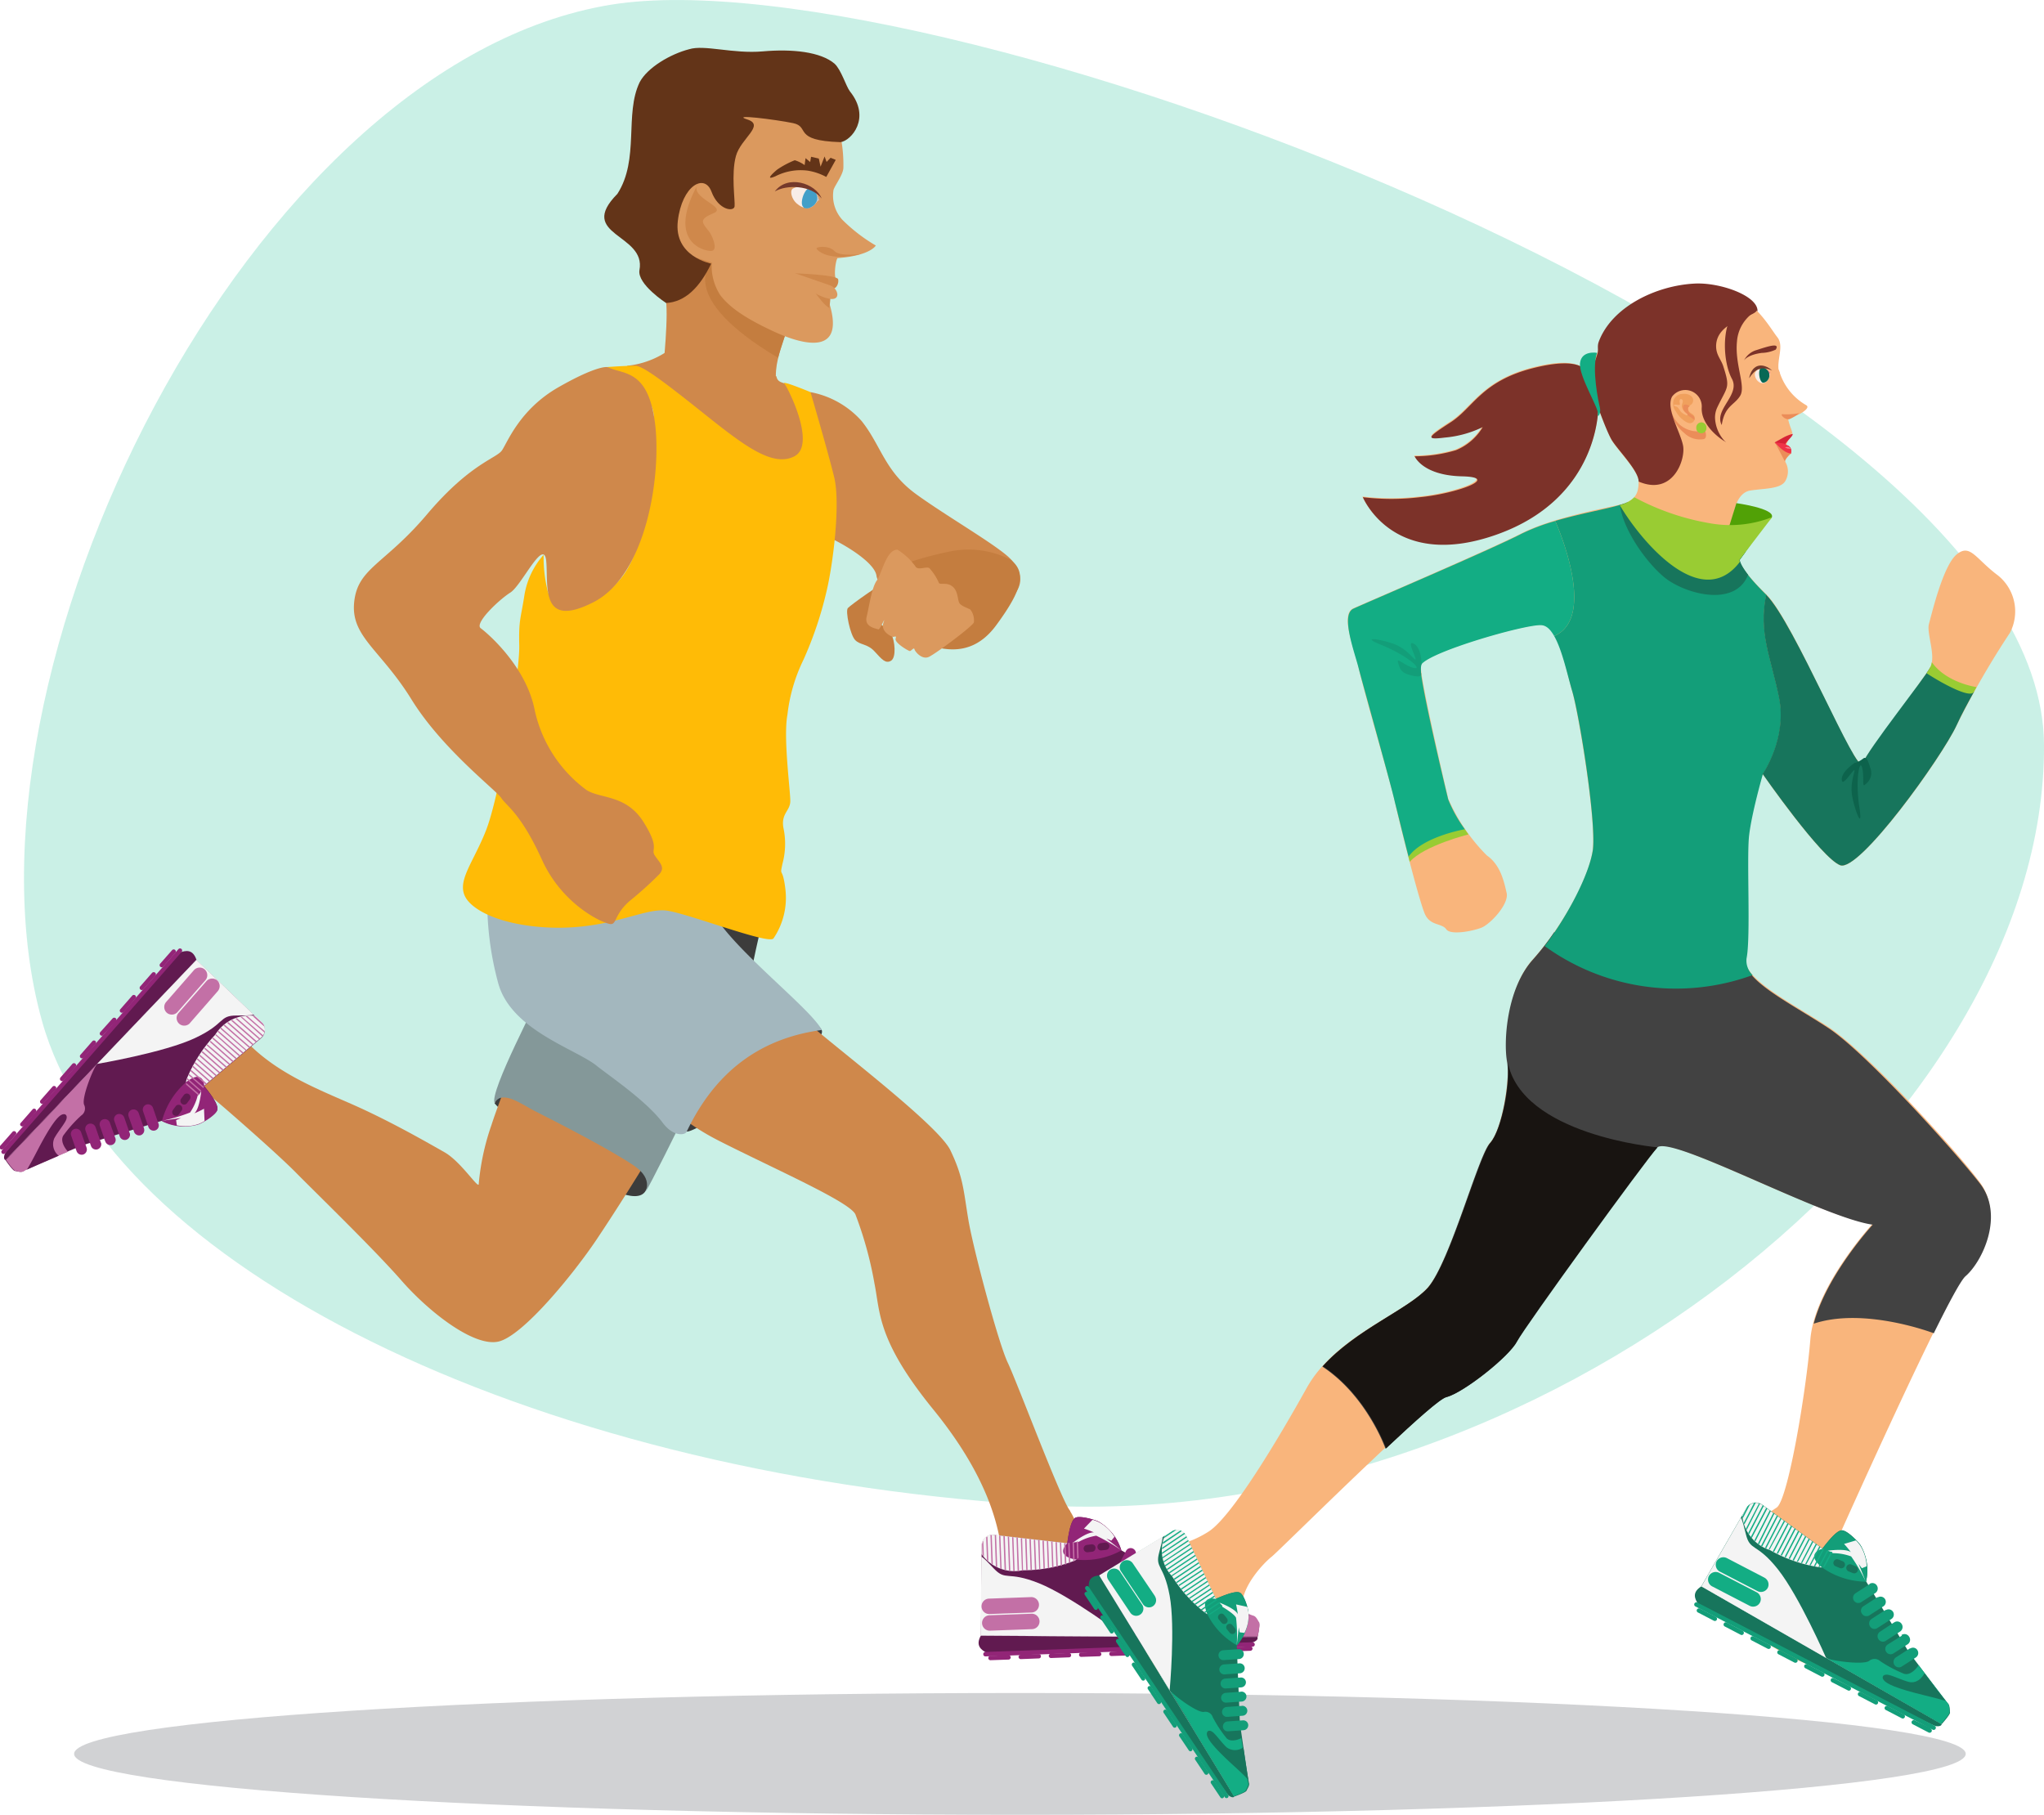 <svg xmlns="http://www.w3.org/2000/svg" id="Layer_1" data-name="Layer 1" viewBox="0 0 265.31 235.57"><defs><style>.cls-1{fill:#4eccab;opacity:.3}.cls-1,.cls-10,.cls-11,.cls-12,.cls-13,.cls-14,.cls-15,.cls-16,.cls-17,.cls-18,.cls-19,.cls-2,.cls-20,.cls-21,.cls-22,.cls-23,.cls-24,.cls-25,.cls-26,.cls-27,.cls-28,.cls-29,.cls-3,.cls-30,.cls-31,.cls-32,.cls-33,.cls-34,.cls-4,.cls-5,.cls-6,.cls-7,.cls-8,.cls-9{fill-rule:evenodd}.cls-2{fill:#d1d2d4}.cls-3{fill:#cf884b}.cls-4{fill:#c47d3f}.cls-5{fill:#db995e}.cls-6{fill:#633418}.cls-7{fill:#f8ede7}.cls-8{fill:#c3c4c4}.cls-9{fill:#429fc8}.cls-10{fill:#74392b}.cls-11{fill:#3c3c3c}.cls-12{fill:#849899}.cls-13{fill:#a3b7be}.cls-14{fill:#ffbb06}.cls-15{fill:#611a50}.cls-16{fill:#922577}.cls-17{fill:#f4f4f4}.cls-18{fill:#c370a6}.cls-19{fill:#f9b57c}.cls-20{fill:#eb8d59}.cls-21{fill:#51a106}.cls-22{fill:#424242}.cls-23{fill:#181411}.cls-24{fill:#139e79}.cls-25{fill:#17755c}.cls-26{fill:#9c3}.cls-27{fill:#13ad84}.cls-28{fill:#0d634c}.cls-29{fill:#7c3229}.cls-30{fill:#d62236}.cls-31{fill:#f0a05d}.cls-32{fill:#f7818d}.cls-33{fill:#076855}.cls-34{fill:#f03448}</style></defs><title>runners</title><path d="M74.42,165.22c8.79,31.55,62.47,58.48,128.27,62.8s131.89-49.37,131.59-98.67S191,26.42,148.34,33.29c-47,7.6-86.4,87.18-73.92,131.93Z" class="cls-1" transform="translate(-68.97 -32.69)"/><path d="M201.39,268.26c67.64,0,122.73-3.58,122.73-7.91s-55.09-7.9-122.73-7.9-122.8,3.5-122.8,7.9,55.16,7.91,122.8,7.91Z" class="cls-2" transform="translate(-68.97 -32.69)"/><path d="M169.9,72.77s1.42-1.64,1.48,1-3.14,6.76-.92,10.73.42,7,.42,7L156.53,86.8,155,81s.87-8,.31-9.79-2.74-13.48-2.74-13.48l5-3.11,6.9-1.67,1.76,18.69Z" class="cls-3" transform="translate(-68.97 -32.69)"/><path d="M161.34,66.76s-4.82,4.39,8.62,12.37c.51-2,1.42-3.93,1.42-5.37-.06-2.63-1.48-1-1.48-1l-3.6-1.13-.56-5.54c-2,.47-4.37.94-4.4.66Z" class="cls-4" transform="translate(-68.97 -32.69)"/><path d="M177.26,47.55a18.43,18.43,0,0,1,1.18,6.91c0,.86-1.12,2.32-1.28,2.88a4.64,4.64,0,0,0,1.12,3.85,21.4,21.4,0,0,0,4.37,3.37s-.69,1.31-4.92,1.63c-.19-.15-.59,2-.26,2.74-.06.67-1,.7-1.05,2.52,2.61,7.56-3.09,6.09-7.08,4.24s-5.83-3.29-6.9-4.72a7,7,0,0,1-1.09-3.35,8.26,8.26,0,0,1,0-.86s-5.24-1.56-5.18-2c0-.15-.54-3.62.16-5.72a3.47,3.47,0,0,1,3.26-2.5c-4.34,7.82,1.15,8.86,1.8,8.71.85-.22-.11-2.19-.35-2.46-.91-1.2-1.47-1.58.52-2.41s-3.26-2-2-3.84,1.77-8.07,1.77-8.07l3.6-3Z" class="cls-5" transform="translate(-68.97 -32.69)"/><path d="M178.08,51.14c1.36-.18,4-3.12,1.21-6.59-.52-.68-1.11-2.77-2-3.6-1.81-1.53-5.44-1.93-9.31-1.59s-7.57-.9-9.56-.28C156,39.7,153,41.46,152,43.36c-2,4.13,0,10-2.89,14.49-5.38,5.44,3.77,5.15,2.86,9.91-.3,1.83,3.46,4.26,3.46,4.26,2.45-.13,4.36-2,5.85-5.11,0,0-4.87-.9-4.33-5.53s3.47-6.23,4.37-3.81,2.92,2.65,3,1.9-.46-4.22.17-6.52,3.82-4,1.49-4.75,3.64,0,5.92.47-.14,2.27,6.13,2.47Z" class="cls-6" transform="translate(-68.97 -32.69)"/><path d="M176.26,53.71l.52-.54.67.27-1.23,2.22a7.5,7.5,0,0,0-2.41-.82,7.2,7.2,0,0,0-4.17.72c-1.73.75.2-.85.2-.85a11.65,11.65,0,0,1,2.29-1.22,4.42,4.42,0,0,1,1.28.63l.12-.9.6.5.12-.68,1,.23.23,1.06L176,53Z" class="cls-6" transform="translate(-68.97 -32.69)"/><path d="M175.2,58.45c-.45-1.28-.72-.83-1.36-1.25a2,2,0,0,0-1.88-.07c-.57.2-.25,1.52.58,2.09.61.51,1.91,1,2.66-.77Z" class="cls-7" transform="translate(-68.97 -32.69)"/><path d="M174.42,57.43l0,.06A6.43,6.43,0,0,1,174,59.6l-.1.11c.47-.09.67-.52,1.41-1.07-.44-.85-.59-1.08-.84-1.21Z" class="cls-8" transform="translate(-68.97 -32.69)"/><path d="M173.25,59.63a1,1,0,0,0,1-.06,1.32,1.32,0,0,0,.53-2c-1-1.73-2.24,1.56-1.51,2Z" class="cls-9" transform="translate(-68.97 -32.69)"/><path d="M175.62,58.45c-.81-2-4.43-3.13-6.08-.91,1.54-.9,4.69-.84,6.08.91Z" class="cls-10" transform="translate(-68.97 -32.69)"/><path d="M177.77,69c.09.47-.24,1.16-.67,1.16-1.53.1-4.19-1.2-5.24-2,0,0,6,.17,5.91.83Z" class="cls-3" transform="translate(-68.97 -32.69)"/><path d="M176.62,72.67c-1.07-.64-1.73-2.13-2.65-2.74a13.11,13.11,0,0,1,2.82.53c0,.73-.07,1.46-.17,2.21Z" class="cls-3" transform="translate(-68.97 -32.69)"/><path d="M171.17,67.81l5.59,1.94c.72.25,1.23,1.3.64,1.65-1.12.67-5.42-2.08-6.23-3.59Z" class="cls-5" transform="translate(-68.97 -32.69)"/><path d="M180.68,65.67s-2.72.36-3.41-.4-2.48-.58-2.3-.28,1.64,1.66,5.71.68Z" class="cls-3" transform="translate(-68.97 -32.69)"/><path d="M158.11,179.57c1.09.08,7.52-4.21,11.88-7.71s5.94-4.59,5.64-5.47a4.74,4.74,0,0,0-.79-.91c-4.4-5.43-23.54,13.71-16.73,14.09Z" class="cls-11" transform="translate(-68.97 -32.69)"/><path d="M207.9,228.83c-1-.91-6.92-16.75-8.12-19.25s-4.48-14.74-5.12-18.58-.64-5.47-2.33-9-17-14.89-20.08-17.93S160.33,151.54,160,150.63s-19.29-3-14.48,9.08,9.7,17.47,16.81,21.08,16.92,7.9,17.67,9.53a48.47,48.47,0,0,1,2.48,9c.76,3.76.31,7.33,7.64,16.34s8.42,15.34,8.87,18.3,5.19,7,7.6,5,3.42-6.77,1.28-10.11Z" class="cls-3" transform="translate(-68.97 -32.69)"/><path d="M163,149.76c-1.21.68-6-1.64-2.15,4s4.82,6.95,5,7.41.57-2.39,1.58-6.76,1.24-4.52,1-4.71-5.49.08-5.49.08Z" class="cls-11" transform="translate(-68.97 -32.69)"/><path d="M133.18,175.89s1.28-4.3,7.56-1.18,14.25,9.08,12,12.61-17.26-8.7-19.59-11.43Z" class="cls-11" transform="translate(-68.97 -32.69)"/><path d="M96.21,174.9c.72.53,8.54,7.33,11.17,10s10.15,9.95,13.69,14,9.36,8.62,12.56,7.94,9.85-8.89,12.78-13.26,5.91-9.23,5.91-9.23l10.34-18.68-21.32-9.42s-7.22,18.19-8.58,22.48a31.4,31.4,0,0,0-1.65,7.64c0,.76-2.29-2.89-4.44-4.11s-7.07-4.06-12-6.23-10.38-4.29-14.33-8.81-4.1-.19-7.26,1.18-1.46,3,3.16,6.42Z" class="cls-3" transform="translate(-68.97 -32.69)"/><path d="M139.12,161.42c0,.53-6.73,13.06-5.94,14.47.86-1.86,3.72.26,5,.91,3.68,1.86,10.15,5.2,13.16,7.25,2.56,1.79,1.24,3.42,1.5,3.19s4.48-8.69,4.93-9.72-13.24-17.21-18.69-16.1Z" class="cls-12" transform="translate(-68.97 -32.69)"/><path d="M135.47,134.91c.6.19,21.81,2.77,21.81,2.77a32.09,32.09,0,0,0,4.51,13.94c2.83,4.67,12.53,12.11,13.84,14.77-7.93,1.06-13.8,5.36-17.52,13.18-.19.49-1.73.72-3.12-1.14-2.14-2.85-6.81-6-8.54-7.37-2.67-2.2-11.17-4.63-12.82-10.78a40.35,40.35,0,0,1-1.39-12c.11-.27,3.23-13.33,3.23-13.33Z" class="cls-13" transform="translate(-68.97 -32.69)"/><path d="M174.17,83.59a11.79,11.79,0,0,1,6.62,3.73c2.51,3.11,3,6.53,7.06,9.49s11.14,7,12.45,8.62,1.51,3,.27,4.52-2.71,6.12-7.11,6-10.53-6.87-10.72-8.5-3.69-3.8-5.72-4.79-2.7-9-2.7-9-1.47-10.52-.15-10Z" class="cls-3" transform="translate(-68.97 -32.69)"/><path d="M200.3,105.43a12,12,0,0,0-7.78-1.21c-4.18.87-9.25,2.24-9.55,4.63a6.29,6.29,0,0,0,4.1,6.61c3.27,1.44,7.7,3.15,11.2-1.6s3.84-6.83,2-8.43Z" class="cls-4" transform="translate(-68.97 -32.69)"/><path d="M184.36,108.09c-.64,0-5,3.15-5.34,3.53s.3,3.46.94,4.14,1.58.46,2.52,1.48,1.43,1.64,2.14,1.22.53-2.58,0-3.57-2.78-1.67-2.63-2.43,2.78-3,2.41-4.37Z" class="cls-4" transform="translate(-68.97 -32.69)"/><path d="M169.75,81.53a37.13,37.13,0,0,1-7.53-.54c-2.62-.42-5-.83-6.68-2.68a11.38,11.38,0,0,1-5.17,1.86c6.91,12.46,16.54,20,20.83,17.67s2.2-14.1.73-14.93C170.8,82.27,169.91,82.51,169.75,81.53Z" class="cls-3" transform="translate(-68.97 -32.69)"/><path d="M185.49,104.06a8.28,8.28,0,0,1,2.29,2.13c.34.65,1.58-.11,1.88.31a7,7,0,0,1,1.13,1.74c.07.5,1-.07,1.8.57s.64,1.83.94,2.21,1.06.6,1.39.79a2.29,2.29,0,0,1,.46,1.67c-.12.46-5,4.11-5.87,4.49s-1.77-.69-1.84-1-.42.23-.6.23-2-1.07-1.85-1.6-.15-.15-.45-.27-1.5-.72-1.13-1.82-.45,1-.67.88-1.85-.27-1.51-1.64.64-3.76,1.32-4.71,1.24-4.06,2.71-4Z" class="cls-5" transform="translate(-68.97 -32.69)"/><path d="M147.81,80.33s2.67-.19,3.64-.16,3.54,1.94,8.73,6.08,9.06,7.18,11.92,5.66-.87-8.92-1.32-9.42,3.39,1.1,3.39,1.1,2.25,7.64,3.08,11.06-.15,11.28-1,14.81a48.15,48.15,0,0,1-3,8.89,21.76,21.76,0,0,0-2.07,7.1c-.57,3,.41,10.06.37,11.28s-1.2,1.56-.9,3.38a9.87,9.87,0,0,1-.11,4.67c-.41,1.9,0,.23.37,3.3a9.42,9.42,0,0,1-1.54,6.42c-.6.88-11.69-3.49-14.14-3.64s-5.64,1.59-11,2.12-11.43-.53-14.06-2.88,0-4.83,1.88-9.61,4.4-20.59,4.32-24,.19-3.42.68-6.61a10.38,10.38,0,0,1,2.48-5.17,18.43,18.43,0,0,0,.57,4.86c.6,1.64,5.45,3,9.44-1.78s4.73-18.19,4.25-21.5-6-5.92-6-5.92Z" class="cls-14" transform="translate(-68.97 -32.69)"/><path d="M147.81,80.33c2,1,5.15.22,6.13,6.91S153,107.29,146,110.86s-5.83-2.24-6.13-5.35-3.16,3.15-4.66,4.1-4.7,4-3.84,4.63,5.87,4.9,7,10.6a17.46,17.46,0,0,0,6.69,10.37c1.73,1.18,5.15.57,7.41,4.14s.9,3.49,1.5,4.4,1.39,1.49.6,2.4a47.57,47.57,0,0,1-3.87,3.49c-2,1.75-1.66,3-2.45,3s-6.2-2.32-8.94-8.36-4.63-7-5.27-8-7.67-6.34-11.66-12.8-7.89-8.13-7.44-12.61,3.91-4.86,9.47-11.43,9-7.25,9.71-8.28,2.29-5.32,7.33-8.2,6.32-2.62,6.32-2.62Z" class="cls-3" transform="translate(-68.97 -32.69)"/><path d="M69.68,183.27s-.36-.08-.08-.82,22.62-26.09,22.62-26.09c.91-.33,1.78-.47,2.25.92l-24.79,26Z" class="cls-15" transform="translate(-68.97 -32.69)"/><path d="M69.66,182.38l22.87-26.11a.27.27,0,0,0,0-.39h0a.28.28,0,0,0-.39,0L69.23,182a.28.28,0,0,0,0,.4h0a.28.28,0,0,0,.4,0Z" class="cls-16" transform="translate(-68.97 -32.69)"/><path d="M69.47,181.8,71,180a.28.28,0,0,0,0-.4h0a.28.28,0,0,0-.4,0L69,181.42a.29.29,0,0,0,0,.4h0a.29.29,0,0,0,.4,0Z" class="cls-16" transform="translate(-68.97 -32.69)"/><path d="M72.06,178.85l1.54-1.76a.3.3,0,0,0,0-.41h0a.27.27,0,0,0-.39,0l-1.54,1.76a.26.26,0,0,0,0,.39h0a.29.29,0,0,0,.4,0Z" class="cls-16" transform="translate(-68.97 -32.69)"/><path d="M74.64,175.89l1.55-1.76a.29.29,0,0,0,0-.4h0a.28.28,0,0,0-.39,0l-1.55,1.76a.28.28,0,0,0,0,.4h0a.26.26,0,0,0,.39,0Z" class="cls-16" transform="translate(-68.97 -32.69)"/><path d="M77.23,172.94l1.54-1.76a.28.28,0,0,0,0-.4h0a.28.28,0,0,0-.4,0l-1.54,1.76a.29.29,0,0,0,0,.4h0a.28.28,0,0,0,.4,0Z" class="cls-16" transform="translate(-68.97 -32.69)"/><path d="M79.82,170l1.54-1.77a.3.3,0,0,0,0-.4h0a.28.28,0,0,0-.39,0l-1.55,1.77a.28.28,0,0,0,0,.39h0a.29.29,0,0,0,.4,0Z" class="cls-16" transform="translate(-68.97 -32.69)"/><path d="M82.4,167,84,165.27a.29.29,0,0,0,0-.4h0a.29.29,0,0,0-.4,0L82,166.65a.28.28,0,0,0,0,.4h0a.28.28,0,0,0,.4,0Z" class="cls-16" transform="translate(-68.97 -32.69)"/><path d="M85,164.08l1.54-1.77a.27.27,0,0,0,0-.39h0a.28.28,0,0,0-.4,0l-1.54,1.76a.27.27,0,0,0,0,.39h0a.29.29,0,0,0,.4,0Z" class="cls-16" transform="translate(-68.97 -32.69)"/><path d="M87.58,161.12l1.54-1.76a.28.28,0,0,0,0-.4h0a.29.29,0,0,0-.4,0l-1.54,1.76a.28.28,0,0,0,0,.4h0a.28.28,0,0,0,.4,0Z" class="cls-16" transform="translate(-68.97 -32.69)"/><path d="M90.16,158.17l1.55-1.76a.28.28,0,0,0,0-.4h0a.27.27,0,0,0-.39,0l-1.55,1.76a.29.29,0,0,0,0,.4h0a.28.28,0,0,0,.39,0Z" class="cls-16" transform="translate(-68.97 -32.69)"/><path d="M69.68,183.27s.93,1.38,1.21,1.41.83.26,1.15,0,7.69-3.35,7.69-3.35L90,178.17a6.45,6.45,0,0,0,4.72.42c.6-.21,2.37-1.28,2.47-1.92.07-.44-.3-1.27-1.7-3l7.36-6.22a1.34,1.34,0,0,0,.49-1,1.38,1.38,0,0,0-.44-1.06l-8.44-8.09Z" class="cls-15" transform="translate(-68.97 -32.69)"/><path d="M95.5,173.68l-.67,1a.28.28,0,0,1-.36.1l-.55-.26a1.42,1.42,0,0,1-.73-1.74,18.7,18.7,0,0,1,3.72-5.78,5.22,5.22,0,0,1,5.22-2.43l.78.75a1.38,1.38,0,0,1,.44,1.06,1.34,1.34,0,0,1-.49,1l-7.36,6.22Z" class="cls-17" transform="translate(-68.97 -32.69)"/><path d="M81.58,170.79s8.64-1.46,12.67-3.34,3.09-2.95,5.43-2.94,2.19-.14,2.19-.14h0l-7.4-7.09Z" class="cls-17" transform="translate(-68.97 -32.69)"/><path d="M90,178.17a10.06,10.06,0,0,1,3.11-5c2.37-1.85,2.38.56,2.38.56,1.4,1.72,1.77,2.55,1.7,3-.1.64-1.87,1.71-2.47,1.92a6.45,6.45,0,0,1-4.72-.42Z" class="cls-16" transform="translate(-68.97 -32.69)"/><path d="M80.21,181.67l-.71-2a.69.69,0,0,0-.87-.43h0a.67.67,0,0,0-.42.87l.7,2a.7.7,0,0,0,.87.44h0a.69.69,0,0,0,.43-.87Z" class="cls-16" transform="translate(-68.97 -32.69)"/><path d="M82.08,181.05,81.37,179a.7.7,0,0,0-.87-.43h0a.68.68,0,0,0-.43.87l.71,2a.69.69,0,0,0,.87.43h0a.69.69,0,0,0,.43-.87Z" class="cls-16" transform="translate(-68.97 -32.69)"/><path d="M83.94,180.42l-.71-2a.69.69,0,0,0-.87-.43h0a.67.67,0,0,0-.42.87l.7,2a.71.71,0,0,0,.88.44h0a.69.69,0,0,0,.43-.87Z" class="cls-16" transform="translate(-68.97 -32.69)"/><path d="M85.81,179.8l-.71-2.05a.7.7,0,0,0-.87-.43h0a.68.68,0,0,0-.42.87l.7,2a.69.69,0,0,0,.87.44h0a.69.69,0,0,0,.43-.87Z" class="cls-16" transform="translate(-68.97 -32.69)"/><path d="M87.67,179.17l-.7-2a.71.71,0,0,0-.88-.44h0a.69.69,0,0,0-.43.87l.71,2a.7.7,0,0,0,.87.44h0a.69.69,0,0,0,.42-.87Z" class="cls-16" transform="translate(-68.97 -32.69)"/><path d="M89.54,178.55l-.71-2.05a.69.69,0,0,0-.87-.43h0a.69.69,0,0,0-.42.87l.7,2.05a.71.71,0,0,0,.88.43h0a.68.68,0,0,0,.43-.86Z" class="cls-16" transform="translate(-68.97 -32.69)"/><path d="M93.62,165.49l3.63-4.16a1,1,0,0,0-.09-1.38l0,0a1,1,0,0,0-1.39.09l-3.64,4.15a1,1,0,0,0,.1,1.39h0a1,1,0,0,0,1.39-.08Z" class="cls-18" transform="translate(-68.97 -32.69)"/><path d="M92,164.07l3.64-4.15a1,1,0,0,0-.1-1.39h0a1,1,0,0,0-1.39.08l-3.63,4.16a1,1,0,0,0,.1,1.38v0a1,1,0,0,0,1.39-.09Z" class="cls-18" transform="translate(-68.97 -32.69)"/><path d="M77.8,182.19s-1.12-1.16-.63-2.08a16.86,16.86,0,0,1,2.34-2.62,1.09,1.09,0,0,0,.39-1.37c-.41-.82,1.19-4.82,1.68-5.33h0l0,0,0,0-.53.56-.24.25-.46.49-.75.78-1.77,1.86-.07.08-.46.47-.18.2L76,176.7l-.2.21-.49.51-.6.63-1.21,1.26-.25.27-.85.9-.63.66-.22.22-.23.25-.19.19-.14.15-.42.44-.07.08-.18.18-.27.29-.16.17-.12.11,0,.05s.93,1.38,1.21,1.41.83.26,1.15,0,3.55-1.58,5.76-2.53Z" class="cls-18" transform="translate(-68.97 -32.69)"/><path d="M76.59,182.71a1.92,1.92,0,0,1-.57-2.27c.46-.83,1.19-1.69,1.49-2.29s0-1-.52-.77-1.42,1.31-3.07,4.47c-.74,1.43-1.19,2.23-1.46,2.67.79-.36,2.55-1.12,4.13-1.81Z" class="cls-15" transform="translate(-68.97 -32.69)"/><path d="M91.92,178.76l-.09-.67.63-.28-2.45.36a22,22,0,0,0,3.63-1.07,6.91,6.91,0,0,0,1-2.24.3.3,0,0,0,.2-.13l.25-.4s-.21,2.32-.9,2.88a13.33,13.33,0,0,0,1.26-.6l.07,1.59a4.62,4.62,0,0,1-.78.39,5.41,5.41,0,0,1-2.81.17Z" class="cls-17" transform="translate(-68.97 -32.69)"/><path d="M92.19,177.34l.35-.48a.49.49,0,0,0-.1-.67h0a.48.48,0,0,0-.67.1l-.35.48a.48.48,0,0,0,.1.67h0a.49.49,0,0,0,.67-.1Z" class="cls-15" transform="translate(-68.97 -32.69)"/><path d="M93.25,175.88l.36-.49a.48.48,0,0,0-.11-.66h0a.48.48,0,0,0-.67.1l-.35.48a.48.48,0,0,0,.11.67h0a.47.47,0,0,0,.66-.1Z" class="cls-15" transform="translate(-68.97 -32.69)"/><path d="M94.83,174.73a.26.26,0,0,1-.14.11l-1.57-1.37a1.93,1.93,0,0,1,0-.24l1.72,1.5Zm-1.34-2.66c0,.06,0,.11-.07.16l1.93,1.69.09-.15Zm-.23.55-.06.17L95,174.4l.09-.15Zm2.45.88.14-.12-2.11-1.84c0,.06,0,.11-.08.16Zm.43-.37.14-.11L94,171a1.19,1.19,0,0,0-.08.16Zm.44-.36.13-.12-2.41-2.11-.09.15Zm.43-.37.13-.11-2.54-2.23-.09.14Zm.43-.37.14-.11-2.66-2.33-.1.14Zm.44-.36.13-.12-2.76-2.42-.11.14Zm.43-.37.14-.11-2.87-2.51a1.34,1.34,0,0,1-.11.14Zm.44-.36.13-.12-3-2.58a1.13,1.13,0,0,1-.1.13Zm.43-.37.13-.12-3-2.65-.11.13Zm.43-.37.14-.11-3.11-2.72-.11.13Zm.44-.36.13-.12L97,166.93l-.08.12,0,0Zm.43-.37.13-.11-3.29-2.88-.11.13Zm.43-.37L101,169l-3.34-2.93a1.36,1.36,0,0,1-.12.12Zm.44-.36.13-.11-3.35-2.94-.14.11Zm.43-.37.13-.11-3.31-2.9-.15.1Zm.43-.36.14-.12-3.22-2.81-.17.08Zm.44-.37.13-.11-3.06-2.68-.19.06Zm.41-.38.1-.15-2.78-2.43-.21,0Zm.25-.53a1.18,1.18,0,0,0,0-.2l-2.21-1.93h-.25Zm0-.76a1.54,1.54,0,0,0-.23-.44l-1-.92h-.29Z" class="cls-18" transform="translate(-68.97 -32.69)"/><path d="M232.19,245.24s.18.32-.55.62-34.5,1.43-34.5,1.43c-.86-.44-1.56-1-.87-2.27l35.92.22Z" class="cls-15" transform="translate(-68.97 -32.69)"/><path d="M231.55,245.86l-34.69,1.26a.28.28,0,0,0-.26.3h0a.28.28,0,0,0,.28.28l34.69-1.27a.28.28,0,0,0,.27-.29h0a.29.29,0,0,0-.29-.27Z" class="cls-16" transform="translate(-68.97 -32.69)"/><path d="M231.26,246.4l-2.35.09a.27.27,0,0,0-.26.29h0a.27.27,0,0,0,.29.27l2.34-.08a.3.3,0,0,0,.27-.3h0a.29.29,0,0,0-.29-.28Z" class="cls-16" transform="translate(-68.97 -32.69)"/><path d="M227.33,246.54l-2.34.09a.29.29,0,0,0-.27.29h0a.28.28,0,0,0,.29.27l2.34-.08a.28.28,0,0,0,.27-.29h0a.29.29,0,0,0-.29-.28Z" class="cls-16" transform="translate(-68.97 -32.69)"/><path d="M223.41,246.69l-2.34.08a.29.29,0,0,0-.27.3h0a.29.29,0,0,0,.29.27l2.34-.09a.29.29,0,0,0,.27-.29h0a.29.29,0,0,0-.29-.27Z" class="cls-16" transform="translate(-68.97 -32.69)"/><path d="M219.48,246.83l-2.33.08a.3.3,0,0,0-.28.3h0a.3.3,0,0,0,.3.27l2.33-.09a.28.28,0,0,0,.28-.29h0a.29.29,0,0,0-.3-.27Z" class="cls-16" transform="translate(-68.97 -32.69)"/><path d="M215.56,247l-2.34.09a.29.29,0,0,0-.27.29h0a.29.29,0,0,0,.29.27l2.34-.08a.28.28,0,0,0,.27-.29h0a.29.29,0,0,0-.29-.28Z" class="cls-16" transform="translate(-68.97 -32.69)"/><path d="M211.64,247.11l-2.34.09a.28.28,0,0,0-.27.29h0a.27.27,0,0,0,.29.27l2.34-.08a.29.29,0,0,0,.27-.29h0a.3.3,0,0,0-.29-.28Z" class="cls-16" transform="translate(-68.97 -32.69)"/><path d="M207.71,247.26l-2.34.08a.3.3,0,0,0-.27.3h0a.29.29,0,0,0,.29.27l2.35-.09a.27.27,0,0,0,.26-.29h0a.27.27,0,0,0-.29-.27Z" class="cls-16" transform="translate(-68.97 -32.69)"/><path d="M203.79,247.4l-2.34.09a.27.27,0,0,0-.27.29h0a.29.29,0,0,0,.29.27l2.34-.09a.27.27,0,0,0,.27-.29h0a.27.27,0,0,0-.29-.27Z" class="cls-16" transform="translate(-68.97 -32.69)"/><path d="M199.87,247.54l-2.35.09a.29.29,0,0,0-.27.29h0a.28.28,0,0,0,.3.27l2.34-.08a.29.29,0,0,0,.27-.29h0a.29.29,0,0,0-.29-.28Z" class="cls-16" transform="translate(-68.97 -32.69)"/><path d="M232.19,245.24s.36-1.62.19-1.85-.38-.78-.76-.87-7.72-3.29-7.72-3.29l-9.37-5.29a6.45,6.45,0,0,0-2.93-3.72c-.57-.3-2.56-.85-3.09-.49-.37.25-.72,1.1-1,3.29l-9.56-1.09a1.4,1.4,0,0,0-1.09.35,1.35,1.35,0,0,0-.47,1.05l-.1,11.69Z" class="cls-15" transform="translate(-68.97 -32.69)"/><path d="M207.49,233l1.23-.22a.27.27,0,0,1,.32.19l.18.57a1.42,1.42,0,0,1-.76,1.73,18.58,18.58,0,0,1-6.76,1.25,5.2,5.2,0,0,1-5.34-2.13v-1.08a1.35,1.35,0,0,1,.47-1.05,1.4,1.4,0,0,1,1.09-.35l9.56,1.09Z" class="cls-17" transform="translate(-68.97 -32.69)"/><path d="M214.94,245.13s-7-5.28-11.12-6.93-4.27-.22-5.87-1.93-1.6-1.49-1.6-1.49h0L196.27,245Z" class="cls-17" transform="translate(-68.97 -32.69)"/><path d="M214.53,233.94a10,10,0,0,1-5.81,1.2c-3-.46-1.23-2.12-1.23-2.12.3-2.19.65-3,1-3.29.53-.36,2.52.19,3.09.49a6.45,6.45,0,0,1,2.93,3.72Z" class="cls-16" transform="translate(-68.97 -32.69)"/><path d="M223.8,238.67l-1,1.91a.7.7,0,0,0,.28.94h0a.67.67,0,0,0,.92-.29l1-1.91a.7.7,0,0,0-.28-.94h0a.67.67,0,0,0-.92.28Z" class="cls-16" transform="translate(-68.97 -32.69)"/><path d="M222.06,237.74l-1,1.92a.69.69,0,0,0,.29.93h0a.69.69,0,0,0,.93-.29l1-1.91a.69.69,0,0,0-.28-.93h0a.69.69,0,0,0-.93.28Z" class="cls-16" transform="translate(-68.97 -32.69)"/><path d="M220.33,236.81l-1,1.92a.69.69,0,0,0,.28.93h0a.67.67,0,0,0,.92-.29l1-1.91a.7.7,0,0,0-.28-.94h0a.69.69,0,0,0-.93.28Z" class="cls-16" transform="translate(-68.97 -32.69)"/><path d="M218.59,235.88l-1,1.92a.69.69,0,0,0,.29.93h0a.67.67,0,0,0,.92-.29l1-1.91a.71.71,0,0,0-.28-.94h0a.69.69,0,0,0-.93.28Z" class="cls-16" transform="translate(-68.97 -32.69)"/><path d="M216.86,235l-1,1.91a.69.69,0,0,0,.28.93h0a.68.68,0,0,0,.93-.29l1-1.91a.7.7,0,0,0-.29-.93h0a.68.68,0,0,0-.93.29Z" class="cls-16" transform="translate(-68.97 -32.69)"/><path d="M215.13,234l-1,1.91a.7.7,0,0,0,.28.94h0a.69.69,0,0,0,.93-.28l1-1.92a.69.69,0,0,0-.29-.93h0a.67.67,0,0,0-.92.29Z" class="cls-16" transform="translate(-68.97 -32.69)"/><path d="M202.83,240l-5.52.2a1,1,0,0,0-.94,1v0a1,1,0,0,0,1,1l5.52-.2a1,1,0,0,0,.94-1v0a1,1,0,0,0-1-1Z" class="cls-18" transform="translate(-68.97 -32.69)"/><path d="M202.9,242.16l-5.51.2a1,1,0,0,0-.95,1v0a1,1,0,0,0,1,1l5.52-.2a1,1,0,0,0,.94-1v0a1,1,0,0,0-1-1Z" class="cls-18" transform="translate(-68.97 -32.69)"/><path d="M225.83,240.07s-.08,1.62-1.08,1.88a17.09,17.09,0,0,1-3.52.1,1.09,1.09,0,0,0-1.26.65c-.31.86-4.32,2.44-5,2.43h2.91l2.57,0h11.77s.36-1.62.19-1.85-.38-.78-.76-.87-3.59-1.49-5.79-2.45Z" class="cls-18" transform="translate(-68.97 -32.69)"/><path d="M227,240.59s.09,1.63-1.27,2c-.92.24-2,.3-2.68.49s-.76.69-.21.91,1.93.13,5.36-.84c1.55-.43,2.44-.66,2.94-.76-.8-.33-2.56-1.08-4.14-1.77Z" class="cls-15" transform="translate(-68.97 -32.69)"/><path d="M213.65,232.15l-.43.52-.64-.27,1.95,1.54a22,22,0,0,0-3.27-1.91,7,7,0,0,0-2.31.82.27.27,0,0,0-.23,0l-.47.08s1.84-1.43,2.72-1.32a12.58,12.58,0,0,0-1.3-.5l1.11-1.15a5.58,5.58,0,0,1,.82.31,5.39,5.39,0,0,1,2.05,1.93Z" class="cls-17" transform="translate(-68.97 -32.69)"/><path d="M212.43,232.92l-.59.08a.48.48,0,0,0-.42.53v0a.47.47,0,0,0,.53.41l.6-.07a.48.48,0,0,0,.41-.53v0a.49.49,0,0,0-.53-.42Z" class="cls-15" transform="translate(-68.97 -32.69)"/><path d="M210.64,233.15l-.6.08a.47.47,0,0,0-.41.53h0a.48.48,0,0,0,.53.42l.6-.07a.5.5,0,0,0,.41-.54h0a.48.48,0,0,0-.53-.42Z" class="cls-15" transform="translate(-68.97 -32.69)"/><path d="M208.72,232.8a.23.23,0,0,1,.18,0l.07,2.08a1.37,1.37,0,0,1-.17.17l-.08-2.27Zm-1,2.79.17-.06-.09-2.56-.18,0Zm.56-.21.17-.08-.09-2.43-.17,0Zm-1-2.39-.18,0,.1,2.8.18-.05Zm-.57-.06-.17,0,.11,3,.17,0Zm-.56-.07-.17,0,.11,3.21.18,0Zm-.57-.06-.16,0,.12,3.38.17,0Zm-.56-.06-.17,0,.13,3.53.17,0Zm-.56-.07-.18,0,.14,3.68.17,0Zm-.56-.06-.18,0,.14,3.8H204Zm-.57-.07-.17,0,.14,3.93.18,0Zm-.56-.06-.18,0,.15,4,.17,0Zm-.56-.06-.18,0,.15,4.12h.17Zm-.57-.07-.17,0,.15,4.24.14,0h0Zm-.56-.06-.17,0,.15,4.37h.18Zm-.57-.07-.17,0,.16,4.45h.17Zm-.56-.06-.17,0,.16,4.45.17,0Zm-.56-.07-.18,0,.16,4.4.18.05Zm-.57-.06-.17,0,.16,4.27.17.07Zm-.56-.07-.17,0,.14,4.07.18.09Zm-.56,0-.17,0,.13,3.69a.94.94,0,0,0,.18.12Zm-.56.17-.17.12.11,2.93.18.17Zm-.54.55a1.4,1.4,0,0,0-.16.46l.05,1.4.19.21Z" class="cls-18" transform="translate(-68.97 -32.69)"/><path d="M283,84c.45-.36,8.71-8,10.44-9.51a1.85,1.85,0,0,0,.87,2.76c1.29.47,1.66,1.68,2.74,2.45a4.32,4.32,0,0,0,2.82,1,7.6,7.6,0,0,0,3.57,4.6c.72.45-1.74,1.72-2.21,1.52s.27,1.66.27,1.66.07.26.12.4a7.3,7.3,0,0,0-1.17,3.19c-.1,1.2.27,1-.87,1.32a1.61,1.61,0,0,0-.54.27c-.78-.08-1.62-.27-2.61-.39-.54-.19-1.12-.43-1.73-.7a22.34,22.34,0,0,1-5.27-3c-.93-.68.52-2.48-.75-.57-.27.47-.72.61-1.41,1.62C287.09,90.87,282.49,84.35,283,84Z" class="cls-19" transform="translate(-68.97 -32.69)"/><path d="M305.09,248.75c-2.06-1.28-4.14-2.65-6.26-4a1.93,1.93,0,0,1-.7,1.07,26.5,26.5,0,0,0,6.86,3.41c.6.18,1.21.34,1.82.49C306.22,249.42,305.65,249.09,305.09,248.75Z" class="cls-19" transform="translate(-68.97 -32.69)"/><path d="M297.76,133.16s7.61,10.94,10.07,11.85,13.21-14,15.11-18.18a112.49,112.49,0,0,1,6.92-12,6,6,0,0,0-1.56-7.45c-2.9-2.16-3.59-4.18-5.36-2.72s-3.25,7.8-3.59,9,.9,4.06.21,5.53-8,10.85-8.83,12.54-8.93-18.42-12.52-21.91-3.46-4.52-3.46-4.52l3.35-4.64L294,99.37s.34-2.7,2.13-3,4.05-.17,4.61-1.31a2.44,2.44,0,0,0,0-2.35c-.21-.4.47-.93.7-1.11-1.13-.26-1.41-1.07-1.56-2.21a2.81,2.81,0,0,1,0-.41,3.21,3.21,0,0,1-2.67-2.12,2,2,0,0,1,.64-2.52,1.71,1.71,0,0,1,1.13-3l-.13.17A1.77,1.77,0,0,1,300,81.1a2.32,2.32,0,0,1-.16-.36c-.23-1.47.72-3.17-.18-4.29s-2.9-4.86-6.15-5.53S279.87,69,276.62,77.57a32.17,32.17,0,0,1-1.51,3.66c-.34.53-.25-.38-.26-.27s-.45-2.25-7-.56-7.82,5.2-10.62,7-3.47,2.37-.79,2a14.08,14.08,0,0,0,4.93-1.36,7.22,7.22,0,0,1-3.48,3,18.87,18.87,0,0,1-5.36.79s1.13,2.49,6.15,2.6-.79,2.26-5.47,2.71a30.81,30.81,0,0,1-7.4,0s3.92,9.48,17.34,4.86S276.41,85.6,276.41,85.6s1,2.72,1.67,4.06,3.58,4.08,3.58,5.54-.34,2.49-2.45,3-8.73,1.68-12.76,3.73-20,8.92-21.81,9.72.22,5.42.67,7.68,4.36,15.7,4.7,17.38,3.25,13.45,4,14.81,2.13,1,2.69,1.8,3.46.23,4.58-.22,3.59-3.05,3.25-4.51-.79-3.63-2.57-4.86a24.09,24.09,0,0,1-5-7.34c-.33-1.36-3.68-15.72-3.57-17.29s13.42-5.42,15.64-5.31,3.14,5.54,4,8.59,3.12,16.71,2.68,20.55-4.24,10.39-7.72,14.23-3.68,10.73-3.36,13.23-.66,8.81-2.22,10.6-5.15,15.37-8.06,18.76-12,6.33-15.77,13.1-9.73,16.73-12.74,18.65a13.65,13.65,0,0,1-6.82,2.14,2.08,2.08,0,0,0-.39.12,1.65,1.65,0,0,1,.41,2.67c-1.07,1-2.13,2.28-3.34,3.22.23,1,.42,2,.63,2.78.76,2.94,1.74,5.79,2.68,8.68.13.4.26.84.38,1.29,0,0,0-.08,0-.12s0-.12.07-.18c0-.53,0-1.05,0-1.59a1.73,1.73,0,0,1,3.46,0c0,.71,0,1.44,0,2.17.25.46.48.91.71,1.35a1.73,1.73,0,0,1,3.39.43,25.32,25.32,0,0,0,.66,5.12v-4.79c-.8-6.64,2.64-11.15,2.53-13.59-.1-2.59,2.8-5.64,3.81-6.43s20.46-20.21,22.59-20.79,8.17-5.31,9.17-7.22,16.67-23.5,18.23-25.19,21.47,9.15,28,10c0,0-7.5,8.14-8.06,15s-2.9,20.79-4.36,21.8-3.69,2.27-4.36,3.17c-.38.49-2.28,2.73-4.14,4.91,6,2.78,11.48,6.8,17.21,10.11,2,1.15,4.07,2.16,6.06,3.27-4.14-2.36-3.7-10.17-4.36-11.64s-2.69-5.29-2.69-5.29,14.66-32.88,16.78-34.69,4.91-7.9,1.9-12-14.77-17-19.69-20.21-11.28-6.32-10.73-9,0-13,.33-15.93S297.76,133.16,297.76,133.16Z" class="cls-19" transform="translate(-68.97 -32.69)"/><path d="M289.88,87.61s1,1.85.24,2.08a2.91,2.91,0,0,1-2.55-.81A4.54,4.54,0,0,1,285.9,86c-.11-.91-.43-2.67,1.81-3a1.89,1.89,0,0,1,2.21,2.61c-.54.69-.95.67,0,2Z" class="cls-20" transform="translate(-68.97 -32.69)"/><path d="M294.35,98l-1.11,3.58s5.33-.65,5.72-1.77S294.35,98,294.35,98Z" class="cls-21" transform="translate(-68.97 -32.69)"/><path d="M320,205.76s-9-3.46-15.61-1.25c1.65-6.32,7.66-12.85,7.66-12.85h0c-6.49-.89-26.29-11.74-28-10s-17.33,23.27-18.23,25.19-6.93,6.66-9.17,7.22c-.81.22-4.05,3.11-7.84,6.67,0,0-2.41-6.85-8.2-10.66,4.32-4.82,11.12-7.38,13.69-10.24,2.91-3.39,6.5-17.05,8.06-18.76s2.67-8.12,2.22-10.6-.1-9.39,3.36-13.23a34.47,34.47,0,0,0,2.76-3.55h0s17.09,6.34,24.87,3.44c-.55,2.72,5.82,5.76,10.73,9s16.55,16.15,19.69,20.21.34,10.06-1.9,12c-.59.51-2.17,3.45-4.13,7.43Z" class="cls-22" transform="translate(-68.97 -32.69)"/><path d="M289.65,87.07s.83,1.48-.18,1.61a3.53,3.53,0,0,1-3.61-2.81c-.55-2.28.52-3.61,3.11-3.39s1.56,2.27.68,4.59Z" class="cls-19" transform="translate(-68.97 -32.69)"/><path d="M284.12,181.62s-17.74-1.56-19.47-11.18c.45,2.48-.66,8.81-2.22,10.6s-5.15,15.37-8.06,18.76c-2.57,2.86-9.37,5.42-13.69,10.24,5.79,3.81,8.2,10.66,8.2,10.66,3.79-3.56,7-6.45,7.84-6.67,2.24-.56,8.17-5.31,9.17-7.22s16.67-23.5,18.23-25.19Z" class="cls-23" transform="translate(-68.97 -32.69)"/><path d="M270.84,100.32s5.64,12.48-.14,14.93c1.06,1.85,1.72,5.07,2.35,7.18.9,3,3.12,16.71,2.68,20.55-.47,3.21-3.29,8.61-6.27,12.51a29.06,29.06,0,0,0,27,3.77,2.6,2.6,0,0,1-.79-2.16c.56-2.7,0-13,.33-15.93s1.79-8,1.79-8,3.2-4.62,2.12-9.92-2.69-8.39-1.67-13.35c-3.57-3.5-3.46-4.52-3.46-4.52l1.43-2c-1.18-.18-2.44-.35-3.59-.49-2.94-.4-8.66-3.3-12.43-5a5,5,0,0,1-1,.35c-1.46.47-5,1.09-8.37,2.07Z" class="cls-24" transform="translate(-68.97 -32.69)"/><path d="M295.86,107.33c-1.72,4.33-8.44,2.39-11,.18s-5.29-6.36-5.61-9.26a6.48,6.48,0,0,0,.62-.2,11.05,11.05,0,0,0,3.13,2.3c4.48,1.51,11.53,3.54,11.75,3.39s.45.22.79.6l-.75,1s-.06.49,1.11,2Z" class="cls-25" transform="translate(-68.97 -32.69)"/><path d="M281.09,97.25a3.8,3.8,0,0,1-1.88,1c2.6,4.44,10.48,14.08,15.59,7.38a1.23,1.23,0,0,1-.05-.26L299,99.81a14.82,14.82,0,0,1-8.09.8,32,32,0,0,1-9.78-3.36Z" class="cls-26" transform="translate(-68.97 -32.69)"/><path d="M297.76,133.16s3.2-4.62,2.12-9.92-2.69-8.39-1.67-13.35c3.59,3.49,11.86,23.72,12.52,21.91s8.06-11.08,8.83-12.54c0,0,2.41,3.19,5.64,3.22h0c-.84,1.52-1.65,3-2.26,4.35C321,131,310.29,145.92,307.83,145s-10.07-11.85-10.07-11.85Z" class="cls-25" transform="translate(-68.97 -32.69)"/><path d="M325.54,121.88h0s-3.91-.53-5.82-3.23h0a2,2,0,0,1-.18.62c-.09.18-.27.45-.5.81,1.76,1.16,5.69,3.37,6.14,2.41l.34-.6Z" class="cls-26" transform="translate(-68.97 -32.69)"/><path d="M259.11,140.33l0,0c.14.22.3.46.46.67h0s-5.76,1.44-7.62,3.56l-.17-.68,3.09-4.42Z" class="cls-26" transform="translate(-68.97 -32.69)"/><path d="M270.7,115.25c-.47-.83-1-1.38-1.69-1.41-2.22-.11-15.43,3.73-15.64,5.31s3.24,15.93,3.57,17.29a17.59,17.59,0,0,0,2.17,3.89h0s-5.51.95-7.31,3.57c-.82-3.18-1.57-6.32-1.79-7.14-.34-1.68-4.15-15.24-4.7-17.38s-2.35-6.9-.67-7.68,17.9-7.69,21.81-9.72a26.43,26.43,0,0,1,4.39-1.66s5.64,12.48-.14,14.93Z" class="cls-27" transform="translate(-68.97 -32.69)"/><path d="M253.49,118.89s0-2.1-1-2.64.26,1.68.22,2-.81-1-2.28-1.74-5.44-1.43-2.17-.11,5.44,3.23,4.27,3-2.31-1.46-2.1-.74.29,1.32,1.54,1.65,1.51.18,1.46-.22a2.78,2.78,0,0,1,.05-1.16Z" class="cls-24" transform="translate(-68.97 -32.69)"/><path d="M309.78,131.67s-1.77,1.11-1.75,2.19,1.31-1.05,1.59-1.19-.43,1.19-.3,2.86,1.54,5.46,1,2,0-6.38.34-5.24-.07,2.77.43,2.21a1.8,1.8,0,0,0,.63-2.17c-.36-1.25-.61-1.42-.93-1.16a3.22,3.22,0,0,1-1,.54Z" class="cls-28" transform="translate(-68.97 -32.69)"/><path d="M297,73c-.45.92-5.26,1.36-5.28,4.62,0,1.16.63,1.69.93,2.61.94,2.92.54,2.56-.79,5.37a3.07,3.07,0,0,0-.28,1.36,4.73,4.73,0,0,0,1.27,3c.95.6-3.09-1.43-3-4.31A2.14,2.14,0,0,0,286,84.18c-.83,1.56,1.08,4.55,1.43,6.35s-1.31,6.58-5.76,4.67c0-1.46-2.9-4.29-3.58-5.54s-1.67-4.06-1.67-4.06.21,11.74-13.21,16.49-17.34-4.86-17.34-4.86a30.81,30.81,0,0,0,7.4,0c4.68-.45,10.62-2.59,5.47-2.71s-6.15-2.6-6.15-2.6a18.87,18.87,0,0,0,5.36-.79,7.22,7.22,0,0,0,3.48-3,14.08,14.08,0,0,1-4.93,1.36c-2.68.34-2.12-.11.79-2s4-5.31,10.62-7,7,.56,7,.56-.08.8.26.27a12.16,12.16,0,0,0,1.15-2.74c.16-.47-.07-.92.18-1.57,1.71-4.5,7.41-7.25,12.42-7.51,3.36-.18,8.31,1.62,8.17,3.61Z" class="cls-29" transform="translate(-68.97 -32.69)"/><path d="M297,73a5,5,0,0,0-2.57,4c-.31,3,1.18,5.82.41,7.07s-2,1.27-2.39,3.79c-1.05-2,2.45-3.9,1.32-6s-1.39-6.59.3-8.68S297,73,297,73Z" class="cls-29" transform="translate(-68.97 -32.69)"/><path d="M276.26,78.49s-2-.36-2.2,1.31,2.4,5.8,2.31,6.56.45,0,.27-.74-1.09-5-.38-7.13Z" class="cls-27" transform="translate(-68.97 -32.69)"/><path d="M299.46,78.07a4.57,4.57,0,0,1-1.83.43c-1.58.22-2.17.75-2.3,1A2.64,2.64,0,0,1,297,78.12c1.45-.47,3.05-1,2.46-.05Z" class="cls-29" transform="translate(-68.97 -32.69)"/><path d="M301.69,89a5.43,5.43,0,0,0-1.21.47l-1.16.65s1.15,1.43,2.1,1.45a.16.16,0,0,0,0-.09.79.79,0,0,0-.55-1c-.56-.11.89-1.13.79-1.47Z" class="cls-30" transform="translate(-68.97 -32.69)"/><path d="M288.93,87.14s-.27,1-1.42.11a3.55,3.55,0,0,1-1-1.13,1.61,1.61,0,0,1-.27-1.59,1.28,1.28,0,0,1,1.18-.71c.7-.09,1.47.35,1.3,1s-.74.36-.63,1,1,.54.82,1.27Z" class="cls-31" transform="translate(-68.97 -32.69)"/><path d="M288.29,85.38s-.69-.4-.83,0,.22,1,.84,1.4a5,5,0,0,1,.61.43.1.1,0,0,0,0,0c.15-.73-.73-.62-.82-1.27-.06-.31,0-.4.18-.49Z" class="cls-20" transform="translate(-68.97 -32.69)"/><path d="M288,86.49s.05.14-.15.09a2,2,0,0,1-.62-.37c-.18-.12-.4-.67-.67-.74s-.39-.13-.29-.22.35,0,.58,0,.18-.11.14-.29,0-.47.13-.47.36.09.25.45-.13.44-.07.62.07.42.7.89Z" class="cls-19" transform="translate(-68.97 -32.69)"/><path d="M289.81,88.93a.65.65,0,0,1-.66-.67.66.66,0,1,1,1.31,0,.65.65,0,0,1-.65.67Z" class="cls-26" transform="translate(-68.97 -32.69)"/><path d="M298.74,81c-.63-.62-.61-.27-1.16-.33s-.49,0-.75.32.08,1.24.71,1.41,1.17-.46,1.2-1.4Z" class="cls-7" transform="translate(-68.97 -32.69)"/><path d="M297.87,80.53l0,0a4.2,4.2,0,0,1,.32,1.56l0,.07c.25-.19.26-.54.58-1.16-.56-.39-.76-.53-1-.5Z" class="cls-32" transform="translate(-68.97 -32.69)"/><path d="M297.82,82.37a.81.81,0,0,0,.61-.35,1,1,0,0,0-.28-1.47c-1.19-.84-.94,1.75-.33,1.82Z" class="cls-33" transform="translate(-68.97 -32.69)"/><path d="M299,80.79c-1.11-1-2.59-1-3,1,.73-1.11,1.54-1.67,3-1Z" class="cls-10" transform="translate(-68.97 -32.69)"/><path d="M302.5,86.32a9.13,9.13,0,0,1-2.1.14c-.51-.09.23.77.82.64a4.74,4.74,0,0,0,1.28-.78Z" class="cls-20" transform="translate(-68.97 -32.69)"/><path d="M299.38,90.15l1.24,2.39a4.37,4.37,0,0,1,.77-1C301.71,91.27,299.38,90.15,299.38,90.15Z" class="cls-20" transform="translate(-68.97 -32.69)"/><path d="M299.32,90.11s.68.07,1.45.2h0a.13.13,0,0,0,.13.15.79.79,0,0,1,.55,1,.16.16,0,0,1,0,.09c-.95,0-2.1-1.45-2.1-1.45Z" class="cls-34" transform="translate(-68.97 -32.69)"/><path d="M301.08,90.93a2.93,2.93,0,0,1-.39-.14c-.14,0,.39-.18.56,0s.11.24-.17.1Z" class="cls-32" transform="translate(-68.97 -32.69)"/><path d="M321,256.49s0,.36-.78.26S289.45,241,289.45,241c-.54-.81-.88-1.61.36-2.4L321,256.49Z" class="cls-25" transform="translate(-68.97 -32.69)"/><path d="M320.1,256.71l-30.81-16a.28.28,0,0,0-.38.12h0a.28.28,0,0,0,.12.38l30.8,16a.28.28,0,0,0,.38-.12h0a.28.28,0,0,0-.12-.38Z" class="cls-24" transform="translate(-68.97 -32.69)"/><path d="M319.58,257,317.5,256a.29.29,0,0,0-.38.12h0a.29.29,0,0,0,.11.38l2.08,1.08a.29.29,0,0,0,.38-.12h0a.29.29,0,0,0-.11-.38Z" class="cls-24" transform="translate(-68.97 -32.69)"/><path d="M316.09,255.23,314,254.15a.29.29,0,0,0-.38.12h0a.28.28,0,0,0,.12.38l2.08,1.08a.28.28,0,0,0,.38-.12h0a.28.28,0,0,0-.12-.38Z" class="cls-24" transform="translate(-68.97 -32.69)"/><path d="M312.61,253.42l-2.08-1.08a.28.28,0,0,0-.38.13h0a.27.27,0,0,0,.11.37l2.08,1.08a.28.28,0,0,0,.38-.12h0a.29.29,0,0,0-.11-.38Z" class="cls-24" transform="translate(-68.97 -32.69)"/><path d="M309.12,251.61,307,250.54a.27.27,0,0,0-.38.12h0a.29.29,0,0,0,.12.38l2.08,1.07a.27.27,0,0,0,.38-.12h0a.3.3,0,0,0-.12-.39Z" class="cls-24" transform="translate(-68.97 -32.69)"/><path d="M305.64,249.81l-2.08-1.08a.29.29,0,0,0-.38.12h0a.29.29,0,0,0,.12.38l2.08,1.08a.29.29,0,0,0,.38-.12h0a.29.29,0,0,0-.11-.38Z" class="cls-24" transform="translate(-68.97 -32.69)"/><path d="M302.15,248l-2.08-1.08a.29.29,0,0,0-.38.12h0a.28.28,0,0,0,.12.38l2.08,1.08a.3.3,0,0,0,.38-.12h0a.28.28,0,0,0-.12-.38Z" class="cls-24" transform="translate(-68.97 -32.69)"/><path d="M298.67,246.19l-2.08-1.08a.28.28,0,0,0-.38.13h0a.29.29,0,0,0,.12.38l2.08,1.08a.28.28,0,0,0,.38-.12h0a.29.29,0,0,0-.11-.38Z" class="cls-24" transform="translate(-68.97 -32.69)"/><path d="M295.18,244.38l-2.08-1.08a.28.28,0,0,0-.38.13h0a.28.28,0,0,0,.12.38l2.07,1.08a.28.28,0,0,0,.38-.12h0a.28.28,0,0,0-.12-.38Z" class="cls-24" transform="translate(-68.97 -32.69)"/><path d="M291.7,242.57l-2.08-1.08a.31.31,0,0,0-.39.13h0a.28.28,0,0,0,.12.37l2.08,1.08a.28.28,0,0,0,.38-.12h0a.29.29,0,0,0-.11-.38Z" class="cls-24" transform="translate(-68.97 -32.69)"/><path d="M321,256.49s1.12-1.24,1.08-1.51,0-.88-.24-1.14-5.09-6.67-5.09-6.67q-2.77-4.6-5.56-9.21a6.47,6.47,0,0,0-.71-4.69c-.35-.53-1.81-2-2.45-1.94-.45,0-1.17.6-2.51,2.36L297.69,228a1.33,1.33,0,0,0-1.11-.23,1.4,1.4,0,0,0-.93.68l-5.84,10.13Z" class="cls-25" transform="translate(-68.97 -32.69)"/><path d="M305.48,233.69l1.19.41a.27.27,0,0,1,.18.32l-.13.59a1.41,1.41,0,0,1-1.51,1.13,18.67,18.67,0,0,1-6.5-2.24,5.2,5.2,0,0,1-3.6-4.49l.54-.93a1.4,1.4,0,0,1,.93-.68,1.33,1.33,0,0,1,1.11.23l7.79,5.66Z" class="cls-17" transform="translate(-68.97 -32.69)"/><path d="M306,247.9s-3.48-8-6.26-11.51-3.61-2.29-4.16-4.57-.66-2.09-.66-2.09h0l-5.11,8.88Z" class="cls-17" transform="translate(-68.97 -32.69)"/><path d="M311.15,238a10.1,10.1,0,0,1-5.64-1.82c-2.36-1.86,0-2.45,0-2.45,1.34-1.76,2.06-2.33,2.51-2.36.64-.06,2.1,1.41,2.45,1.94a6.47,6.47,0,0,1,.71,4.69Z" class="cls-24" transform="translate(-68.97 -32.69)"/><path d="M316.9,246.64l-1.82,1.17a.71.71,0,0,0-.21,1h0a.68.68,0,0,0,.95.2l1.82-1.17a.69.69,0,0,0,.21-.95h0a.66.66,0,0,0-.94-.21Z" class="cls-24" transform="translate(-68.97 -32.69)"/><path d="M315.84,245,314,246.15a.68.68,0,0,0-.21.95h0a.68.68,0,0,0,.95.21l1.82-1.17a.7.7,0,0,0,.21-1v0a.69.69,0,0,0-1-.21Z" class="cls-24" transform="translate(-68.97 -32.69)"/><path d="M314.79,243.31,313,244.49a.69.69,0,0,0-.22.95h0a.68.68,0,0,0,1,.21l1.81-1.17a.71.71,0,0,0,.21-1h0a.68.68,0,0,0-.94-.21Z" class="cls-24" transform="translate(-68.97 -32.69)"/><path d="M313.74,241.65l-1.82,1.17a.7.7,0,0,0-.21,1v0a.67.67,0,0,0,.94.2l1.82-1.17a.69.69,0,0,0,.21-.95v0a.68.68,0,0,0-.94-.2Z" class="cls-24" transform="translate(-68.97 -32.69)"/><path d="M312.68,240l-1.81,1.17a.68.68,0,0,0-.21,1v0a.69.69,0,0,0,.95.2l1.82-1.17a.69.69,0,0,0,.21-.95v0a.69.69,0,0,0-.95-.2Z" class="cls-24" transform="translate(-68.97 -32.69)"/><path d="M311.63,238.33l-1.81,1.17a.69.69,0,0,0-.22.95h0a.69.69,0,0,0,.95.21l1.81-1.17a.71.71,0,0,0,.22-1h0a.68.68,0,0,0-.95-.2Z" class="cls-24" transform="translate(-68.97 -32.69)"/><path d="M298,237.48l-4.9-2.55a1,1,0,0,0-1.32.43l0,0a1,1,0,0,0,.42,1.33l4.9,2.54a1,1,0,0,0,1.32-.42v0a1,1,0,0,0-.41-1.32Z" class="cls-27" transform="translate(-68.97 -32.69)"/><path d="M297,239.38l-4.9-2.54a1,1,0,0,0-1.32.43v0a1,1,0,0,0,.41,1.33l4.9,2.54a1,1,0,0,0,1.32-.43v0a1,1,0,0,0-.41-1.33Z" class="cls-27" transform="translate(-68.97 -32.69)"/><path d="M318,248.85s-.86,1.38-1.87,1.11a17.12,17.12,0,0,1-3.1-1.64,1.1,1.1,0,0,0-1.42-.06c-.7.6-5,0-5.58-.36h0l0,0h0l.66.38.31.18.58.33.93.54,2.24,1.28.09.05.57.33.23.13,1.43.82.25.15.61.35.76.43,1.51.87.32.18,1.08.62.79.45.27.16.3.17.22.13.18.1.53.31.09.05.23.13.34.19.2.12.14.08.06,0s1.12-1.24,1.08-1.51,0-.88-.24-1.14-2.38-3.07-3.83-5Z" class="cls-27" transform="translate(-68.97 -32.69)"/><path d="M318.77,249.9s-.72,1.46-2.08,1.1c-.91-.25-1.92-.75-2.57-.9s-1,.22-.63.69,1.62,1.07,5.08,1.91c1.56.38,2.45.62,2.94.78-.54-.68-1.7-2.2-2.74-3.58Z" class="cls-25" transform="translate(-68.97 -32.69)"/><path d="M311.27,236l-.63.25-.42-.55.93,2.3a22.3,22.3,0,0,0-1.9-3.28,6.9,6.9,0,0,0-2.41-.42.3.3,0,0,0-.17-.16l-.46-.16s2.31-.34,3,.19a12.49,12.49,0,0,0-.88-1.07l1.54-.46a5.58,5.58,0,0,1,.56.67,5.5,5.5,0,0,1,.83,2.69Z" class="cls-17" transform="translate(-68.97 -32.69)"/><path d="M309.83,236l-.55-.23a.49.49,0,0,0-.63.26h0a.5.5,0,0,0,.26.63l.55.22a.48.48,0,0,0,.63-.26h0a.47.47,0,0,0-.25-.62Z" class="cls-25" transform="translate(-68.97 -32.69)"/><path d="M308.16,235.35l-.56-.23a.48.48,0,0,0-.62.26v0a.47.47,0,0,0,.25.62l.55.23a.49.49,0,0,0,.63-.26v0a.47.47,0,0,0-.25-.62Z" class="cls-25" transform="translate(-68.97 -32.69)"/><path d="M306.67,234.1a.36.36,0,0,1,.14.1l-1,1.86-.23.06,1.05-2ZM304.4,236l.18,0,1.18-2.27-.17-.06Zm.59.09.18,0L306.3,234l-.17-.05Zm.27-2.59-.14-.1-1.29,2.48.17,0Zm-.46-.33-.14-.1-1.39,2.67.17,0Zm-.46-.34-.14-.1-1.48,2.85.17,0Zm-.46-.33-.14-.1-1.55,3,.16,0Zm-.46-.33-.14-.1-1.63,3.13.16.07Zm-.46-.34-.14-.1L301.13,235l.16.06Zm-.45-.33-.15-.1-1.75,3.38.16.07Zm-.46-.33-.14-.11-1.81,3.49.16.07Zm-.46-.34-.15-.1-1.85,3.58.16.07Zm-.46-.33-.14-.1-1.9,3.66.15.08Zm-.46-.34-.14-.1-2,3.77.14,0,0,0Zm-.46-.33-.14-.1-2,3.88.15.08Zm-.46-.33-.14-.1-2.05,3.94.15.09Zm-.46-.34-.14-.1-2,4,.14.11Zm-.46-.33-.14-.1-2,3.91.13.12Zm-.45-.33-.15-.1-2,3.79.12.15Zm-.46-.34-.14-.1-1.88,3.61c0,.06.07.12.11.17Zm-.48-.31-.16,0-1.69,3.27a.66.66,0,0,0,.09.19Zm-.56-.12-.21,0-1.35,2.61c0,.08.05.16.07.23Zm-.74.21a1.44,1.44,0,0,0-.37.33l-.64,1.24a2.74,2.74,0,0,0,.05.28Z" class="cls-27" transform="translate(-68.97 -32.69)"/><path d="M229.2,265.88s-.16.31-.76-.13S210.3,239,210.3,239c-.08-.91,0-1.72,1.38-1.81l17.52,28.73Z" class="cls-25" transform="translate(-68.97 -32.69)"/><path d="M228.39,265.68l-18.1-27a.26.26,0,0,0-.36-.07h0a.27.27,0,0,0-.07.37l18.09,27a.27.27,0,0,0,.37.07h0a.27.27,0,0,0,.07-.37Z" class="cls-24" transform="translate(-68.97 -32.69)"/><path d="M227.82,265.71l-1.22-1.82a.27.27,0,0,0-.37-.07h0a.26.26,0,0,0-.07.36l1.22,1.82a.26.26,0,0,0,.36.07h0a.27.27,0,0,0,.08-.37Z" class="cls-24" transform="translate(-68.97 -32.69)"/><path d="M225.77,262.66l-1.22-1.83a.27.27,0,0,0-.37-.07h0a.26.26,0,0,0-.07.36l1.22,1.83a.27.27,0,0,0,.37.07h0a.26.26,0,0,0,.08-.36Z" class="cls-24" transform="translate(-68.97 -32.69)"/><path d="M223.72,259.6l-1.22-1.82a.27.27,0,0,0-.37-.07h0a.26.26,0,0,0-.08.36l1.23,1.83a.26.26,0,0,0,.36.07h0a.27.27,0,0,0,.07-.37Z" class="cls-24" transform="translate(-68.97 -32.69)"/><path d="M221.67,256.54l-1.22-1.82a.27.27,0,0,0-.37-.07h0a.27.27,0,0,0-.07.37l1.22,1.82a.26.26,0,0,0,.36.07h0a.26.26,0,0,0,.07-.37Z" class="cls-24" transform="translate(-68.97 -32.69)"/><path d="M219.63,253.49l-1.22-1.83a.27.27,0,0,0-.37-.07h0a.26.26,0,0,0-.07.36l1.22,1.83a.27.27,0,0,0,.36.07h0a.26.26,0,0,0,.08-.36Z" class="cls-24" transform="translate(-68.97 -32.69)"/><path d="M217.58,250.43l-1.22-1.82a.26.26,0,0,0-.37-.07h0a.27.27,0,0,0-.07.37l1.22,1.82a.27.27,0,0,0,.37.07h0a.28.28,0,0,0,.07-.37Z" class="cls-24" transform="translate(-68.97 -32.69)"/><path d="M215.53,247.37l-1.22-1.82a.27.27,0,0,0-.37-.07h0a.27.27,0,0,0-.08.37l1.23,1.82a.26.26,0,0,0,.36.07h0a.27.27,0,0,0,.07-.37Z" class="cls-24" transform="translate(-68.97 -32.69)"/><path d="M213.48,244.31l-1.22-1.82a.26.26,0,0,0-.36-.07h0a.26.26,0,0,0-.07.36l1.22,1.82a.25.25,0,0,0,.36.08h0a.26.26,0,0,0,.07-.37Z" class="cls-24" transform="translate(-68.97 -32.69)"/><path d="M211.44,241.26l-1.22-1.83a.28.28,0,0,0-.37-.07h0a.26.26,0,0,0-.07.36l1.22,1.83a.26.26,0,0,0,.36.07h0a.26.26,0,0,0,.08-.36Z" class="cls-24" transform="translate(-68.97 -32.69)"/><path d="M229.2,265.88s1.47-.51,1.57-.75.43-.69.32-1-1.18-7.77-1.18-7.77c-.14-3.36-.27-6.72-.41-10.08a6.09,6.09,0,0,0,1.53-4.17c0-.6-.58-2.46-1.14-2.7-.38-.17-1.23,0-3.12.81q-1.92-4.08-3.85-8.16a1.26,1.26,0,0,0-.81-.7,1.34,1.34,0,0,0-1.07.14l-9.36,5.69Z" class="cls-25" transform="translate(-68.97 -32.69)"/><path d="M226.77,240.18l.79.87a.26.26,0,0,1,0,.35l-.37.43a1.33,1.33,0,0,1-1.75.24,17.76,17.76,0,0,1-4.33-4.77,4.87,4.87,0,0,1-.93-5.31l.86-.53a1.34,1.34,0,0,1,1.07-.14,1.26,1.26,0,0,1,.81.7q1.94,4.08,3.85,8.16Z" class="cls-17" transform="translate(-68.97 -32.69)"/><path d="M220.79,252.09s.76-8.18,0-12.28-1.93-3.51-1.35-5.63.4-2,.4-2h0l-8.2,5Z" class="cls-17" transform="translate(-68.97 -32.69)"/><path d="M229.5,246.24a9.43,9.43,0,0,1-3.81-4c-1.1-2.59,1.08-2,1.08-2,1.89-.84,2.74-1,3.12-.81.56.24,1.1,2.1,1.14,2.7a6.09,6.09,0,0,1-1.53,4.17Z" class="cls-24" transform="translate(-68.97 -32.69)"/><path d="M230.3,256l-2,.14a.66.66,0,0,0-.6.69v0a.63.63,0,0,0,.68.59l2-.14a.65.65,0,0,0,.61-.68v0a.64.64,0,0,0-.69-.6Z" class="cls-24" transform="translate(-68.97 -32.69)"/><path d="M230.19,254.12l-2,.14a.65.65,0,0,0-.6.69v0a.64.64,0,0,0,.68.6l2-.15a.65.65,0,0,0,.6-.69h0a.65.65,0,0,0-.68-.6Z" class="cls-24" transform="translate(-68.97 -32.69)"/><path d="M230.08,252.28l-2,.15a.65.65,0,0,0-.61.68v0a.63.63,0,0,0,.68.59l2-.14a.66.66,0,0,0,.61-.69h0a.64.64,0,0,0-.68-.6Z" class="cls-24" transform="translate(-68.97 -32.69)"/><path d="M230,250.44l-2,.14a.65.65,0,0,0-.6.69v0a.63.63,0,0,0,.68.59l2-.14a.66.66,0,0,0,.61-.69v0a.63.63,0,0,0-.68-.59Z" class="cls-24" transform="translate(-68.97 -32.69)"/><path d="M229.84,248.6l-2,.14a.66.66,0,0,0-.6.69h0a.64.64,0,0,0,.69.6l2-.14a.66.66,0,0,0,.6-.69h0a.64.64,0,0,0-.69-.6Z" class="cls-24" transform="translate(-68.97 -32.69)"/><path d="M229.73,246.76l-2,.14a.65.65,0,0,0-.6.69v0a.63.63,0,0,0,.68.59l2-.14a.65.65,0,0,0,.6-.69v0a.63.63,0,0,0-.68-.59Z" class="cls-24" transform="translate(-68.97 -32.69)"/><path d="M218.9,239.9,216,235.61a.93.93,0,0,0-1.28-.25h0a.93.93,0,0,0-.26,1.28l2.88,4.3a.93.93,0,0,0,1.28.24h0a.93.93,0,0,0,.26-1.28Z" class="cls-27" transform="translate(-68.97 -32.69)"/><path d="M217.23,241l-2.88-4.3a.93.93,0,0,0-1.28-.25h0a.93.93,0,0,0-.26,1.28l2.88,4.3a.92.92,0,0,0,1.28.24h0a.92.92,0,0,0,.26-1.27Z" class="cls-27" transform="translate(-68.97 -32.69)"/><path d="M230.19,258.26s-1.33.74-2,.07a16,16,0,0,1-1.81-2.75,1,1,0,0,0-1.13-.68c-.85.17-4.08-2.25-4.42-2.81h0v0l0,0,.37.61.17.28.33.54.52.86,1.26,2.06,0,.08.32.53.13.21.81,1.33.14.23.34.56.43.7.85,1.39.18.3.61,1,.44.73.15.25.17.27.13.21.1.17.3.49,0,.08.12.2.2.32.11.19.08.13,0,.05s1.47-.51,1.57-.75.43-.69.32-1-.58-3.59-.9-5.83Z" class="cls-27" transform="translate(-68.97 -32.69)"/><path d="M230.37,259.49a1.82,1.82,0,0,1-2.2,0c-.64-.61-1.24-1.48-1.71-1.9s-.92-.27-.83.29.85,1.6,3.31,3.86c1.11,1,1.73,1.61,2.06,2-.13-.8-.4-2.57-.63-4.17Z" class="cls-25" transform="translate(-68.97 -32.69)"/><path d="M230.5,244.65l-.63-.08-.1-.64-.27,2.31a20.11,20.11,0,0,0-.09-3.55c-.21-.51-1.78-1.43-1.78-1.43a.27.27,0,0,0-.07-.21l-.3-.33s2.05.76,2.38,1.51a13,13,0,0,0-.23-1.28l1.46.32a4.43,4.43,0,0,1,.16.8,5.11,5.11,0,0,1-.53,2.58Z" class="cls-17" transform="translate(-68.97 -32.69)"/><path d="M229.28,244.07l-.35-.44a.46.46,0,0,0-.63-.07h0a.45.45,0,0,0-.07.63l.35.43a.44.44,0,0,0,.63.07h0a.46.46,0,0,0,.07-.63Z" class="cls-25" transform="translate(-68.97 -32.69)"/><path d="M228.22,242.75l-.36-.44a.43.43,0,0,0-.62-.06h0a.45.45,0,0,0-.08.63l.36.44a.45.45,0,0,0,.63.07h0a.46.46,0,0,0,.07-.63Z" class="cls-25" transform="translate(-68.97 -32.69)"/><path d="M227.56,241.05a.26.26,0,0,1,.07.15L226,242.29l-.22,0,1.78-1.19Zm-2.73.56.13.11,2-1.34-.11-.12Zm.44.34.14.1,1.9-1.27-.11-.12Zm1.39-2-.07-.15-2.18,1.46.13.11Zm-.23-.48-.07-.15L224,240.89l.12.12Zm-.22-.48-.07-.15-2.5,1.67.11.12Zm-.23-.49-.07-.14-2.63,1.76.1.12Zm-.23-.48-.07-.14-2.75,1.84.1.12Zm-.23-.48-.07-.15-2.86,1.92.1.13Zm-.22-.48-.07-.15-3,2a1.13,1.13,0,0,1,.1.13Zm-.23-.48-.07-.15-3.05,2,.09.13Zm-.23-.48-.07-.15-3.13,2.1.09.13Zm-.22-.48-.07-.15-3.22,2.15.1.14Zm-.23-.48-.07-.15L221,237.2l.09.1,0,0Zm-.22-.48-.07-.15-3.41,2.28.09.13Zm-.23-.48-.07-.15-3.46,2.32.08.14Zm-.23-.49-.07-.14-3.47,2.32.07.15Zm-.22-.48-.07-.14L220,235.36c0,.06,0,.11,0,.16Zm-.23-.47-.07-.15-3.33,2.23,0,.17Zm-.22-.49-.07-.15-3.17,2.13a1.09,1.09,0,0,0,0,.18Zm-.25-.47-.11-.12-2.87,1.93c0,.07,0,.13,0,.2Zm-.42-.35-.17-.08-2.29,1.53a1.85,1.85,0,0,0,0,.23Zm-.7-.16a1.34,1.34,0,0,0-.44.1l-1.09.73-.09.25Z" class="cls-27" transform="translate(-68.97 -32.69)"/></svg>